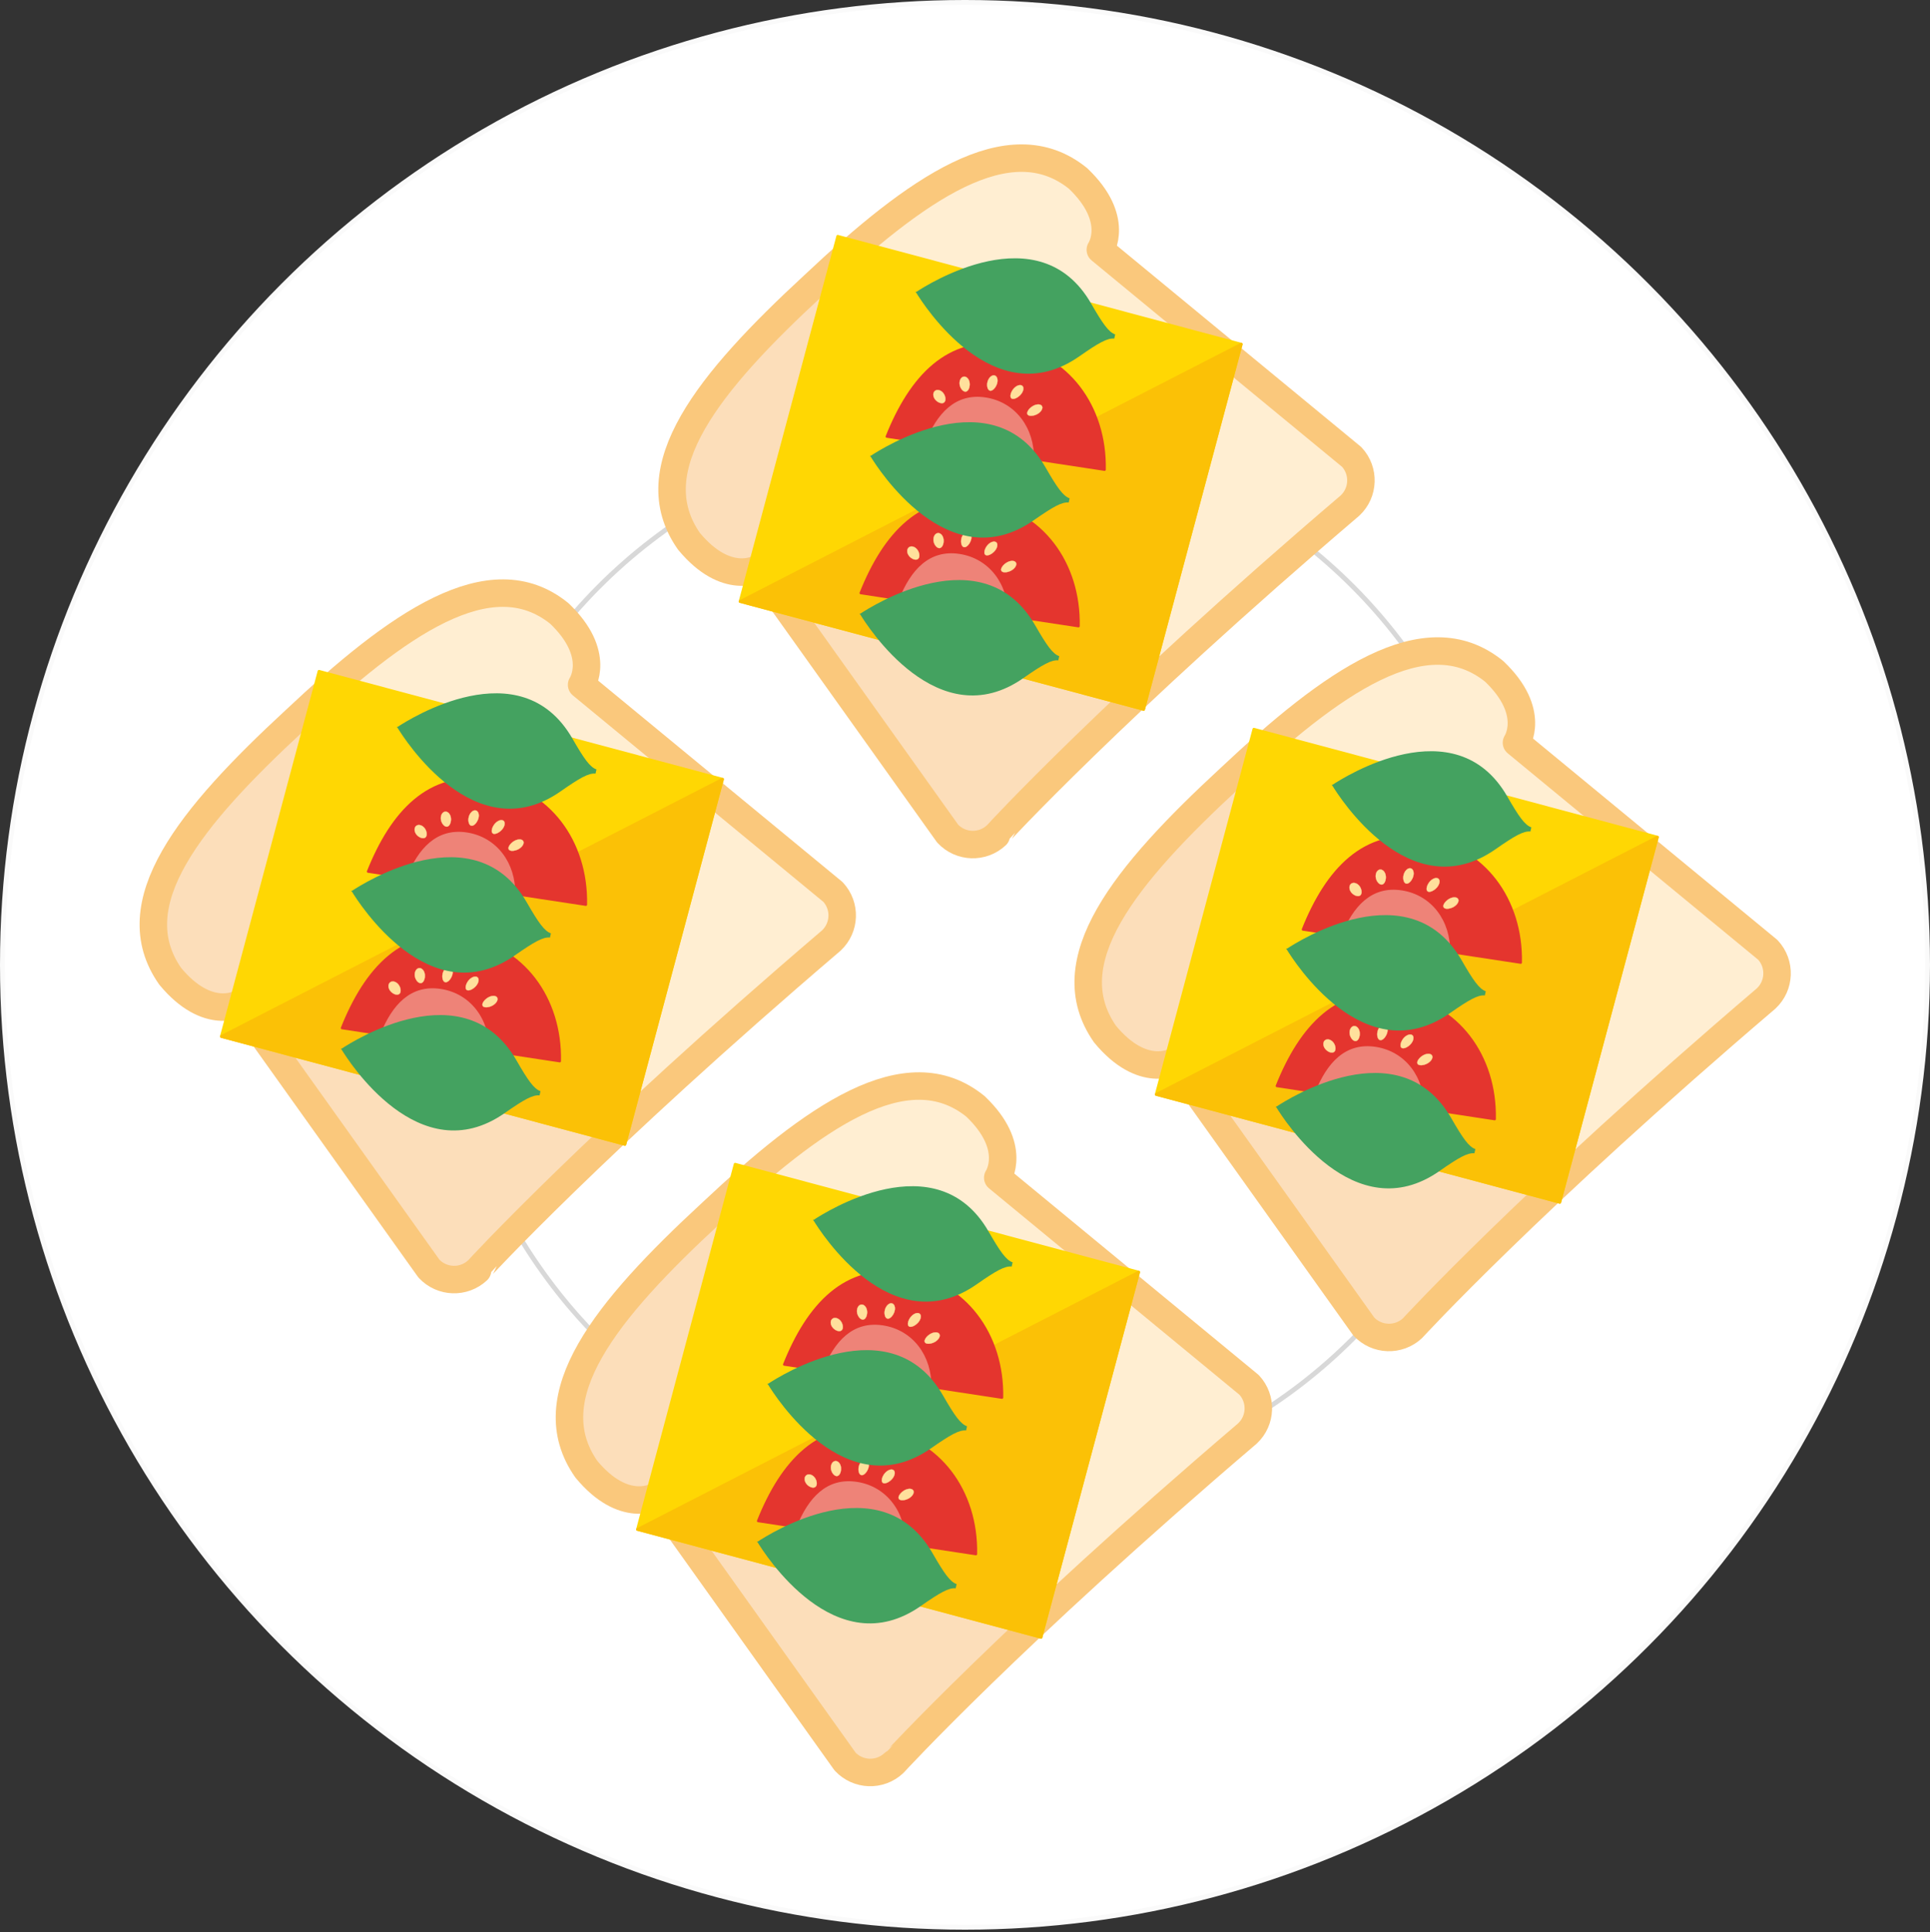 <?xml version="1.0" encoding="utf-8"?>
<!-- Generator: Adobe Illustrator 15.0.2, SVG Export Plug-In . SVG Version: 6.00 Build 0)  -->
<!DOCTYPE svg PUBLIC "-//W3C//DTD SVG 1.1//EN" "http://www.w3.org/Graphics/SVG/1.1/DTD/svg11.dtd">
<svg version="1.1" id="Lager_1" xmlns="http://www.w3.org/2000/svg" xmlns:xlink="http://www.w3.org/1999/xlink" x="0px" y="0px"
	 width="203.532px" height="203.775px" viewBox="0 0 203.532 203.775" enable-background="new 0 0 203.532 203.775"
	 xml:space="preserve">
<rect x="0" y="0" width="203.532" height="203.775" fill="#333333" stroke="none"/>
<g>
	<circle fill="#FFFFFF" stroke="#FAFAFA" stroke-width="0.506" stroke-miterlimit="10" cx="101.766" cy="101.766" r="101.513"/>
</g>
<g>
	<circle fill="#FFFFFF" stroke="#D8D8D8" stroke-width="0.506" stroke-miterlimit="10" cx="102.92" cy="101.529" r="56.153"/>
</g>
<g>
	<g>
		<g>
			
				<path fill="#FCDEBA" stroke="#FCDEBA" stroke-width="1.537" stroke-linecap="round" stroke-linejoin="round" stroke-miterlimit="10" d="
				M75.381,128.351l34.39,36.883l2.349,2.518c-5.068,3.202-18.056,17.567-18.056,17.567c-1.468,1.367-3.766,1.286-5.133-0.18
				l-19.94-27.966c0,0-3.693,1.384-7.339-2.863c-4.838-7.283,1.598-14.663,11.936-24.304
				C74.193,129.44,74.791,128.889,75.381,128.351c0.44,1.317,1.161,2.565,2.17,3.648"/>
			<path fill="#FFEED2" d="M75.381,128.351l34.39,36.883l2.349,2.518c3.547-4.832,18.784-16.782,18.784-16.782
				c1.468-1.368,1.546-3.666,0.181-5.133l-26.504-21.847c0,0,1.637-3.586-2.345-7.52c-6.928-5.335-14.739,0.566-25.077,10.205
				C76.551,127.243,75.959,127.801,75.381,128.351c1.284,0.531-3.55,1.271-2.541,2.353"/>
			
				<path fill="none" stroke="#FAC87C" stroke-width="2.899" stroke-linecap="round" stroke-linejoin="round" stroke-miterlimit="10" d="
				M131.545,151.2c1.468-1.368,1.547-3.664,0.181-5.131l-26.506-21.85c0,0,2.166-3.218-2.347-7.521
				c-7.26-5.883-17.115,1.126-27.872,11.247c-11.103,10.262-18.526,19.365-13.167,27.019c3.979,4.802,7.34,2.865,7.34,2.865
				l19.944,27.967c1.367,1.467,3.664,1.549,5.131,0.18C94.25,185.975,106.584,172.502,131.545,151.2z"/>
		</g>
		<g>
			<g>
				
					<path fill="#FFD703" stroke="#FFD703" stroke-width="0.286" stroke-linecap="round" stroke-linejoin="round" stroke-miterlimit="10" d="
					M67.226,161.315l42.56,11.384l10.297-38.524l-42.559-11.382L67.226,161.315z M108.258,158.891
					c-0.76,2.854-3.114,4.698-5.256,4.126c-2.139-0.571-3.255-3.349-2.495-6.199c0.762-2.852,3.114-4.7,5.255-4.128
					C107.906,153.262,109.022,156.039,108.258,158.891z M93.837,153.197c-0.51,1.909-2.082,3.141-3.516,2.762
					c-1.43-0.385-2.178-2.238-1.667-4.147c0.509-1.904,2.082-3.141,3.514-2.757C93.601,149.437,94.345,151.294,93.837,153.197z"/>
				<g>
					
						<path fill="#FBC106" stroke="#FBC106" stroke-width="0.286" stroke-linecap="round" stroke-linejoin="round" stroke-miterlimit="10" d="
						M90.022,149.609l1.092-0.562C90.733,149.144,90.361,149.336,90.022,149.609z"/>
					
						<path fill="#FBC106" stroke="#FBC106" stroke-width="0.286" stroke-linecap="round" stroke-linejoin="round" stroke-miterlimit="10" d="
						M102.711,143.096l-11.598,5.951l-1.092,0.562l-22.797,11.706l42.559,11.384l10.297-38.524l-13.967,7.173L102.711,143.096z"/>
				</g>
			</g>
			<g>
				<g>
					<g>
						<g>
							
								<path fill="#E4352E" stroke="#E4352E" stroke-width="0.257" stroke-linecap="round" stroke-linejoin="round" stroke-miterlimit="10" d="
								M105.668,147.412c0.131-6.646-3.893-12.134-10.222-13.097c-6.331-0.962-10.237,3.32-12.744,9.605L105.668,147.412z"/>
						</g>
						<g>
							
								<path fill="#EE8378" stroke="#EE8378" stroke-width="0.127" stroke-linecap="round" stroke-linejoin="round" stroke-miterlimit="10" d="
								M98.159,146.334c0.065-3.285-1.924-6.001-5.057-6.478c-3.131-0.476-5.062,1.645-6.301,4.753L98.159,146.334z"/>
						</g>
						<g>
							
								<path fill="#FFE09C" stroke="#FFE09C" stroke-width="0.028" stroke-linecap="round" stroke-linejoin="round" stroke-miterlimit="10" d="
								M88.658,139.336c-0.243-0.313-0.634-0.424-0.872-0.239c-0.241,0.183-0.236,0.586,0.006,0.901
								c0.243,0.315,0.702,0.512,0.943,0.33C88.973,140.146,88.903,139.651,88.658,139.336z"/>
						</g>
						<g>
							
								<path fill="#FFE09C" stroke="#FFE09C" stroke-width="0.028" stroke-linecap="round" stroke-linejoin="round" stroke-miterlimit="10" d="
								M91.423,138.186c-0.08-0.4-0.375-0.655-0.658-0.573c-0.285,0.082-0.451,0.473-0.373,0.871c0.08,0.399,0.396,0.766,0.68,0.688
								C91.356,139.086,91.501,138.585,91.423,138.186z"/>
						</g>
						<g>
							
								<path fill="#FFE09C" stroke="#FFE09C" stroke-width="0.028" stroke-linecap="round" stroke-linejoin="round" stroke-miterlimit="10" d="
								M94.34,138.282c0.108-0.413-0.034-0.779-0.315-0.816c-0.278-0.035-0.592,0.271-0.701,0.685
								c-0.107,0.413,0.004,0.895,0.283,0.932C93.89,139.119,94.232,138.697,94.34,138.282z"/>
						</g>
						<g>
							
								<path fill="#FFE09C" stroke="#FFE09C" stroke-width="0.028" stroke-linecap="round" stroke-linejoin="round" stroke-miterlimit="10" d="
								M98.136,140.685c0.394-0.219,0.81-0.204,0.934,0.034c0.12,0.236-0.102,0.605-0.494,0.825
								c-0.395,0.218-0.922,0.266-1.043,0.025C97.411,141.334,97.741,140.903,98.136,140.685z"/>
						</g>
						<g>
							
								<path fill="#FFE09C" stroke="#FFE09C" stroke-width="0.028" stroke-linecap="round" stroke-linejoin="round" stroke-miterlimit="10" d="
								M96.06,138.891c0.289-0.346,0.697-0.493,0.914-0.335c0.217,0.158,0.158,0.566-0.129,0.909
								c-0.288,0.343-0.777,0.589-0.994,0.431C95.634,139.736,95.772,139.233,96.06,138.891z"/>
						</g>
					</g>
				</g>
				<g>
					<g>
						<g>
							
								<path fill="#E4352E" stroke="#E4352E" stroke-width="0.257" stroke-linecap="round" stroke-linejoin="round" stroke-miterlimit="10" d="
								M102.918,163.917c0.131-6.645-3.893-12.134-10.223-13.096c-6.33-0.962-10.236,3.319-12.742,9.605L102.918,163.917z"/>
						</g>
						<g>
							
								<path fill="#EE8378" stroke="#EE8378" stroke-width="0.127" stroke-linecap="round" stroke-linejoin="round" stroke-miterlimit="10" d="
								M95.411,162.838c0.064-3.283-1.926-6-5.057-6.477c-3.132-0.476-5.064,1.644-6.303,4.752L95.411,162.838z"/>
						</g>
						<g>
							
								<path fill="#FFE09C" stroke="#FFE09C" stroke-width="0.028" stroke-linecap="round" stroke-linejoin="round" stroke-miterlimit="10" d="
								M85.909,155.842c-0.244-0.314-0.635-0.425-0.874-0.24c-0.241,0.183-0.237,0.586,0.007,0.9
								c0.244,0.316,0.702,0.514,0.943,0.329C86.224,156.649,86.153,156.156,85.909,155.842z"/>
						</g>
						<g>
							
								<path fill="#FFE09C" stroke="#FFE09C" stroke-width="0.028" stroke-linecap="round" stroke-linejoin="round" stroke-miterlimit="10" d="
								M88.673,154.689c-0.08-0.399-0.375-0.655-0.658-0.573c-0.285,0.083-0.451,0.474-0.373,0.871
								c0.08,0.401,0.396,0.768,0.68,0.686C88.606,155.589,88.751,155.089,88.673,154.689z"/>
						</g>
						<g>
							
								<path fill="#FFE09C" stroke="#FFE09C" stroke-width="0.028" stroke-linecap="round" stroke-linejoin="round" stroke-miterlimit="10" d="
								M91.59,154.785c0.107-0.412-0.032-0.777-0.314-0.813c-0.279-0.037-0.593,0.269-0.702,0.684
								c-0.106,0.414,0.003,0.895,0.283,0.932C91.138,155.623,91.481,155.201,91.59,154.785z"/>
						</g>
						<g>
							
								<path fill="#FFE09C" stroke="#FFE09C" stroke-width="0.028" stroke-linecap="round" stroke-linejoin="round" stroke-miterlimit="10" d="
								M95.385,157.19c0.395-0.22,0.81-0.206,0.935,0.032c0.12,0.237-0.102,0.607-0.496,0.825c-0.393,0.22-0.92,0.265-1.041,0.027
								C94.661,157.839,94.991,157.408,95.385,157.19z"/>
						</g>
						<g>
							
								<path fill="#FFE09C" stroke="#FFE09C" stroke-width="0.028" stroke-linecap="round" stroke-linejoin="round" stroke-miterlimit="10" d="
								M93.31,155.395c0.289-0.344,0.697-0.492,0.915-0.334c0.216,0.157,0.157,0.565-0.13,0.908
								c-0.288,0.345-0.777,0.59-0.994,0.431C92.883,156.24,93.021,155.737,93.31,155.395z"/>
						</g>
					</g>
				</g>
				<g>
					<path fill="#44A260" d="M101.981,150.434c-0.689-0.242-1.303-1.109-2.539-3.256c-5.479-9.527-17.307-1.978-18.434-1.229
						l-0.07-0.015c0,0,0.01,0.017,0.027,0.045c-0.029,0.018-0.045,0.028-0.045,0.028l0.072,0.018
						c0.701,1.157,8.199,13.019,17.207,6.722c2.031-1.418,2.955-1.942,3.683-1.87L101.981,150.434z"/>
				</g>
				<g>
					<path fill="#44A260" d="M106.788,133.146c-0.69-0.243-1.305-1.111-2.539-3.257c-5.479-9.527-17.307-1.978-18.434-1.228
						l-0.07-0.016c0,0,0.01,0.017,0.026,0.044c-0.028,0.02-0.044,0.029-0.044,0.029l0.07,0.016c0.703,1.158,8.2,13.02,17.209,6.724
						c2.029-1.42,2.953-1.944,3.682-1.871L106.788,133.146z"/>
				</g>
				<g>
					<path fill="#44A260" d="M100.884,167.083c-0.689-0.243-1.304-1.11-2.539-3.257c-5.479-9.527-17.306-1.976-18.432-1.228
						l-0.072-0.017c0,0,0.01,0.018,0.027,0.046c-0.028,0.02-0.045,0.029-0.045,0.029l0.072,0.015
						c0.701,1.158,8.199,13.021,17.207,6.724c2.031-1.418,2.955-1.944,3.684-1.869L100.884,167.083z"/>
				</g>
			</g>
		</g>
	</g>
	<g>
		<g>
			
				<path fill="#FCDEBA" stroke="#FCDEBA" stroke-width="1.537" stroke-linecap="round" stroke-linejoin="round" stroke-miterlimit="10" d="
				M130.084,82.469l34.39,36.882l2.348,2.518c-5.067,3.202-18.055,17.567-18.055,17.567c-1.468,1.368-3.767,1.286-5.134-0.18
				l-19.938-27.965c0,0-3.692,1.383-7.339-2.864c-4.839-7.283,1.598-14.663,11.936-24.303
				C128.897,83.559,129.495,83.006,130.084,82.469c0.439,1.317,1.16,2.565,2.17,3.647"/>
			<path fill="#FFEED2" d="M130.084,82.469l34.39,36.882l2.348,2.518c3.548-4.832,18.785-16.783,18.785-16.783
				c1.468-1.367,1.547-3.665,0.181-5.131l-26.504-21.847c0,0,1.639-3.587-2.345-7.521c-6.928-5.335-14.737,0.567-25.077,10.207
				C131.254,81.361,130.663,81.918,130.084,82.469c1.283,0.53-3.551,1.271-2.541,2.353"/>
			
				<path fill="none" stroke="#FAC87C" stroke-width="2.899" stroke-linecap="round" stroke-linejoin="round" stroke-miterlimit="10" d="
				M186.249,105.318c1.467-1.368,1.547-3.665,0.181-5.131l-26.507-21.851c0,0,2.166-3.217-2.346-7.521
				c-7.26-5.882-17.115,1.126-27.871,11.247c-11.104,10.263-18.526,19.366-13.166,27.019c3.979,4.802,7.338,2.865,7.338,2.865
				l19.944,27.968c1.367,1.466,3.665,1.547,5.132,0.18C148.954,140.094,161.288,126.619,186.249,105.318z"/>
		</g>
		<g>
			<g>
				
					<path fill="#FFD703" stroke="#FFD703" stroke-width="0.286" stroke-linecap="round" stroke-linejoin="round" stroke-miterlimit="10" d="
					M121.929,115.434l42.56,11.383l10.297-38.524L132.228,76.91L121.929,115.434z M162.961,113.008
					c-0.76,2.854-3.114,4.699-5.256,4.128c-2.139-0.572-3.256-3.35-2.494-6.2s3.113-4.699,5.254-4.128
					C162.609,107.379,163.726,110.156,162.961,113.008z M148.54,107.315c-0.51,1.909-2.082,3.141-3.515,2.762
					c-1.431-0.385-2.179-2.24-1.668-4.147c0.509-1.905,2.083-3.142,3.515-2.759C148.305,103.554,149.049,105.411,148.54,107.315z"/>
				<g>
					
						<path fill="#FBC106" stroke="#FBC106" stroke-width="0.286" stroke-linecap="round" stroke-linejoin="round" stroke-miterlimit="10" d="
						M144.726,103.727l1.093-0.562C145.437,103.262,145.064,103.454,144.726,103.727z"/>
					
						<path fill="#FBC106" stroke="#FBC106" stroke-width="0.286" stroke-linecap="round" stroke-linejoin="round" stroke-miterlimit="10" d="
						M157.415,97.213l-11.597,5.953l-1.093,0.562l-22.797,11.707l42.56,11.383l10.296-38.524l-13.967,7.172L157.415,97.213z"/>
				</g>
			</g>
			<g>
				<g>
					<g>
						<g>
							
								<path fill="#E4352E" stroke="#E4352E" stroke-width="0.257" stroke-linecap="round" stroke-linejoin="round" stroke-miterlimit="10" d="
								M160.372,101.529c0.131-6.646-3.893-12.134-10.222-13.096c-6.331-0.962-10.237,3.319-12.744,9.604L160.372,101.529z"/>
						</g>
						<g>
							
								<path fill="#EE8378" stroke="#EE8378" stroke-width="0.127" stroke-linecap="round" stroke-linejoin="round" stroke-miterlimit="10" d="
								M152.863,100.452c0.064-3.286-1.925-6.001-5.057-6.478c-3.132-0.475-5.063,1.645-6.302,4.753L152.863,100.452z"/>
						</g>
						<g>
							
								<path fill="#FFE09C" stroke="#FFE09C" stroke-width="0.028" stroke-linecap="round" stroke-linejoin="round" stroke-miterlimit="10" d="
								M143.362,93.454c-0.244-0.314-0.635-0.425-0.873-0.24c-0.24,0.184-0.236,0.585,0.006,0.902
								c0.244,0.315,0.703,0.511,0.943,0.33C143.677,94.263,143.606,93.77,143.362,93.454z"/>
						</g>
						<g>
							
								<path fill="#FFE09C" stroke="#FFE09C" stroke-width="0.028" stroke-linecap="round" stroke-linejoin="round" stroke-miterlimit="10" d="
								M146.125,92.303c-0.08-0.399-0.373-0.655-0.658-0.573c-0.284,0.083-0.45,0.473-0.372,0.872
								c0.079,0.398,0.396,0.766,0.681,0.687C146.061,93.204,146.204,92.703,146.125,92.303z"/>
						</g>
						<g>
							
								<path fill="#FFE09C" stroke="#FFE09C" stroke-width="0.028" stroke-linecap="round" stroke-linejoin="round" stroke-miterlimit="10" d="
								M149.043,92.399c0.107-0.413-0.033-0.779-0.315-0.816c-0.278-0.037-0.592,0.271-0.701,0.685
								c-0.106,0.413,0.004,0.894,0.283,0.931C148.592,93.237,148.937,92.815,149.043,92.399z"/>
						</g>
						<g>
							
								<path fill="#FFE09C" stroke="#FFE09C" stroke-width="0.028" stroke-linecap="round" stroke-linejoin="round" stroke-miterlimit="10" d="
								M152.838,94.803c0.396-0.219,0.812-0.205,0.935,0.032c0.121,0.238-0.101,0.607-0.494,0.827
								c-0.396,0.217-0.922,0.265-1.042,0.025C152.114,95.452,152.444,95.021,152.838,94.803z"/>
						</g>
						<g>
							
								<path fill="#FFE09C" stroke="#FFE09C" stroke-width="0.028" stroke-linecap="round" stroke-linejoin="round" stroke-miterlimit="10" d="
								M150.763,93.008c0.289-0.345,0.696-0.492,0.915-0.335c0.216,0.16,0.156,0.567-0.131,0.91
								c-0.287,0.342-0.776,0.588-0.992,0.431C150.336,93.854,150.476,93.351,150.763,93.008z"/>
						</g>
					</g>
				</g>
				<g>
					<g>
						<g>
							
								<path fill="#E4352E" stroke="#E4352E" stroke-width="0.257" stroke-linecap="round" stroke-linejoin="round" stroke-miterlimit="10" d="
								M157.622,118.035c0.133-6.646-3.893-12.134-10.223-13.096c-6.33-0.963-10.236,3.318-12.742,9.604L157.622,118.035z"/>
						</g>
						<g>
							
								<path fill="#EE8378" stroke="#EE8378" stroke-width="0.127" stroke-linecap="round" stroke-linejoin="round" stroke-miterlimit="10" d="
								M150.114,116.956c0.064-3.285-1.925-6-5.057-6.477c-3.131-0.477-5.064,1.643-6.303,4.751L150.114,116.956z"/>
						</g>
						<g>
							
								<path fill="#FFE09C" stroke="#FFE09C" stroke-width="0.028" stroke-linecap="round" stroke-linejoin="round" stroke-miterlimit="10" d="
								M140.612,109.96c-0.244-0.314-0.635-0.426-0.873-0.24c-0.24,0.183-0.236,0.585,0.006,0.899
								c0.244,0.317,0.702,0.514,0.943,0.329C140.927,110.768,140.856,110.273,140.612,109.96z"/>
						</g>
						<g>
							
								<path fill="#FFE09C" stroke="#FFE09C" stroke-width="0.028" stroke-linecap="round" stroke-linejoin="round" stroke-miterlimit="10" d="
								M143.375,108.808c-0.08-0.4-0.375-0.655-0.658-0.574c-0.283,0.084-0.45,0.474-0.372,0.872
								c0.079,0.399,0.396,0.768,0.681,0.686C143.31,109.706,143.456,109.207,143.375,108.808z"/>
						</g>
						<g>
							
								<path fill="#FFE09C" stroke="#FFE09C" stroke-width="0.028" stroke-linecap="round" stroke-linejoin="round" stroke-miterlimit="10" d="
								M146.293,108.903c0.107-0.412-0.032-0.777-0.314-0.814c-0.277-0.038-0.593,0.27-0.701,0.685
								c-0.107,0.413,0.002,0.895,0.283,0.931S146.186,109.318,146.293,108.903z"/>
						</g>
						<g>
							
								<path fill="#FFE09C" stroke="#FFE09C" stroke-width="0.028" stroke-linecap="round" stroke-linejoin="round" stroke-miterlimit="10" d="
								M150.088,111.309c0.396-0.221,0.811-0.206,0.935,0.03c0.121,0.238-0.101,0.608-0.495,0.826
								c-0.395,0.221-0.921,0.265-1.042,0.028C149.364,111.957,149.694,111.526,150.088,111.309z"/>
						</g>
						<g>
							
								<path fill="#FFE09C" stroke="#FFE09C" stroke-width="0.028" stroke-linecap="round" stroke-linejoin="round" stroke-miterlimit="10" d="
								M148.013,109.512c0.289-0.343,0.698-0.491,0.915-0.333c0.216,0.156,0.156,0.565-0.131,0.906
								c-0.286,0.347-0.776,0.59-0.993,0.432C147.586,110.358,147.726,109.855,148.013,109.512z"/>
						</g>
					</g>
				</g>
				<g>
					<path fill="#44A260" d="M156.685,104.552c-0.688-0.243-1.304-1.11-2.539-3.257c-5.479-9.527-17.308-1.978-18.433-1.229
						l-0.071-0.015c0,0,0.01,0.017,0.026,0.045c-0.028,0.018-0.043,0.028-0.043,0.028l0.07,0.017
						c0.701,1.156,8.199,13.02,17.207,6.722c2.031-1.418,2.955-1.943,3.684-1.869L156.685,104.552z"/>
				</g>
				<g>
					<path fill="#44A260" d="M161.491,87.264c-0.691-0.243-1.304-1.111-2.539-3.257c-5.479-9.527-17.307-1.977-18.434-1.228
						l-0.07-0.015c0,0,0.01,0.016,0.026,0.043c-0.028,0.02-0.044,0.029-0.044,0.029l0.07,0.016
						c0.703,1.158,8.201,13.02,17.209,6.723c2.029-1.419,2.955-1.945,3.683-1.87L161.491,87.264z"/>
				</g>
				<g>
					<path fill="#44A260" d="M155.588,121.2c-0.69-0.242-1.305-1.111-2.541-3.257c-5.479-9.527-17.305-1.976-18.432-1.228
						l-0.072-0.016c0,0,0.011,0.016,0.027,0.046c-0.027,0.019-0.044,0.028-0.044,0.028l0.071,0.016
						c0.701,1.157,8.199,13.021,17.208,6.723c2.03-1.417,2.954-1.943,3.683-1.869L155.588,121.2z"/>
				</g>
			</g>
		</g>
	</g>
	<g>
		<g>
			
				<path fill="#FCDEBA" stroke="#FCDEBA" stroke-width="1.537" stroke-linecap="round" stroke-linejoin="round" stroke-miterlimit="10" d="
				M31.496,76.36l34.39,36.882l2.348,2.519c-5.068,3.201-18.055,17.566-18.055,17.566c-1.467,1.367-3.766,1.286-5.133-0.179
				l-19.939-27.966c0,0-3.694,1.383-7.339-2.864c-4.839-7.283,1.597-14.663,11.935-24.303C30.309,77.45,30.906,76.897,31.496,76.36
				c0.44,1.318,1.161,2.566,2.17,3.647"/>
			<path fill="#FFEED2" d="M31.496,76.36l34.39,36.882l2.348,2.519c3.548-4.832,18.785-16.784,18.785-16.784
				c1.467-1.368,1.547-3.666,0.18-5.131L60.695,71.999c0,0,1.637-3.587-2.345-7.52c-6.928-5.335-14.739,0.566-25.077,10.207
				C32.666,75.252,32.074,75.81,31.496,76.36c1.284,0.531-3.55,1.271-2.541,2.352"/>
			
				<path fill="none" stroke="#FAC87C" stroke-width="2.899" stroke-linecap="round" stroke-linejoin="round" stroke-miterlimit="10" d="
				M87.661,99.209c1.467-1.368,1.547-3.665,0.18-5.131L61.335,72.229c0,0,2.166-3.217-2.346-7.522
				c-7.26-5.882-17.115,1.126-27.872,11.247c-11.102,10.262-18.526,19.365-13.167,27.02c3.979,4.801,7.34,2.864,7.34,2.864
				l19.944,27.968c1.367,1.466,3.664,1.548,5.132,0.179C50.366,133.983,62.7,120.511,87.661,99.209z"/>
		</g>
		<g>
			<g>
				
					<path fill="#FFD703" stroke="#FFD703" stroke-width="0.286" stroke-linecap="round" stroke-linejoin="round" stroke-miterlimit="10" d="
					M23.341,109.324l42.56,11.384l10.296-38.523L33.64,70.802L23.341,109.324z M64.373,106.899
					c-0.759,2.854-3.114,4.699-5.255,4.126c-2.139-0.571-3.256-3.348-2.495-6.199c0.762-2.851,3.114-4.7,5.255-4.128
					C64.021,101.271,65.138,104.048,64.373,106.899z M49.952,101.206c-0.51,1.909-2.082,3.142-3.516,2.763
					c-1.43-0.386-2.178-2.239-1.667-4.148c0.509-1.905,2.083-3.14,3.514-2.757C49.716,97.445,50.461,99.303,49.952,101.206z"/>
				<g>
					
						<path fill="#FBC106" stroke="#FBC106" stroke-width="0.286" stroke-linecap="round" stroke-linejoin="round" stroke-miterlimit="10" d="
						M46.138,97.618l1.092-0.561C46.849,97.153,46.477,97.345,46.138,97.618z"/>
					
						<path fill="#FBC106" stroke="#FBC106" stroke-width="0.286" stroke-linecap="round" stroke-linejoin="round" stroke-miterlimit="10" d="
						M58.827,91.104l-11.598,5.953l-1.092,0.561L23.34,109.324l42.56,11.384l10.296-38.523l-13.967,7.172L58.827,91.104z"/>
				</g>
			</g>
			<g>
				<g>
					<g>
						<g>
							
								<path fill="#E4352E" stroke="#E4352E" stroke-width="0.257" stroke-linecap="round" stroke-linejoin="round" stroke-miterlimit="10" d="
								M61.784,95.42c0.131-6.646-3.893-12.133-10.222-13.096c-6.331-0.962-10.237,3.32-12.744,9.605L61.784,95.42z"/>
						</g>
						<g>
							
								<path fill="#EE8378" stroke="#EE8378" stroke-width="0.127" stroke-linecap="round" stroke-linejoin="round" stroke-miterlimit="10" d="
								M54.275,94.344c0.064-3.286-1.925-6.002-5.058-6.479c-3.131-0.474-5.062,1.646-6.301,4.753L54.275,94.344z"/>
						</g>
						<g>
							
								<path fill="#FFE09C" stroke="#FFE09C" stroke-width="0.028" stroke-linecap="round" stroke-linejoin="round" stroke-miterlimit="10" d="
								M44.773,87.345c-0.243-0.314-0.634-0.425-0.872-0.24c-0.241,0.183-0.236,0.585,0.006,0.901
								c0.244,0.315,0.703,0.512,0.943,0.33C45.089,88.154,45.019,87.66,44.773,87.345z"/>
						</g>
						<g>
							
								<path fill="#FFE09C" stroke="#FFE09C" stroke-width="0.028" stroke-linecap="round" stroke-linejoin="round" stroke-miterlimit="10" d="
								M47.538,86.194c-0.08-0.399-0.375-0.655-0.658-0.573c-0.285,0.083-0.451,0.474-0.373,0.872
								c0.08,0.399,0.396,0.766,0.68,0.688C47.473,87.095,47.616,86.594,47.538,86.194z"/>
						</g>
						<g>
							
								<path fill="#FFE09C" stroke="#FFE09C" stroke-width="0.028" stroke-linecap="round" stroke-linejoin="round" stroke-miterlimit="10" d="
								M50.456,86.291c0.107-0.413-0.034-0.778-0.316-0.815c-0.278-0.037-0.592,0.27-0.701,0.684
								c-0.106,0.413,0.004,0.895,0.283,0.931C50.005,87.128,50.348,86.706,50.456,86.291z"/>
						</g>
						<g>
							
								<path fill="#FFE09C" stroke="#FFE09C" stroke-width="0.028" stroke-linecap="round" stroke-linejoin="round" stroke-miterlimit="10" d="
								M54.251,88.693c0.394-0.218,0.81-0.205,0.934,0.034c0.12,0.237-0.102,0.606-0.494,0.827
								c-0.395,0.217-0.922,0.264-1.042,0.025C53.526,89.344,53.856,88.913,54.251,88.693z"/>
						</g>
						<g>
							
								<path fill="#FFE09C" stroke="#FFE09C" stroke-width="0.028" stroke-linecap="round" stroke-linejoin="round" stroke-miterlimit="10" d="
								M52.175,86.899c0.289-0.345,0.697-0.493,0.915-0.335c0.216,0.159,0.157,0.566-0.13,0.91c-0.288,0.342-0.777,0.588-0.993,0.43
								C51.749,87.746,51.888,87.242,52.175,86.899z"/>
						</g>
					</g>
				</g>
				<g>
					<g>
						<g>
							
								<path fill="#E4352E" stroke="#E4352E" stroke-width="0.257" stroke-linecap="round" stroke-linejoin="round" stroke-miterlimit="10" d="
								M59.033,111.926c0.133-6.645-3.892-12.134-10.222-13.096s-10.236,3.319-12.742,9.605L59.033,111.926z"/>
						</g>
						<g>
							
								<path fill="#EE8378" stroke="#EE8378" stroke-width="0.127" stroke-linecap="round" stroke-linejoin="round" stroke-miterlimit="10" d="
								M51.526,110.847c0.064-3.284-1.926-6-5.057-6.478c-3.131-0.476-5.064,1.645-6.303,4.752L51.526,110.847z"/>
						</g>
						<g>
							
								<path fill="#FFE09C" stroke="#FFE09C" stroke-width="0.028" stroke-linecap="round" stroke-linejoin="round" stroke-miterlimit="10" d="
								M42.024,103.851c-0.244-0.315-0.635-0.426-0.874-0.241c-0.241,0.183-0.236,0.586,0.007,0.901
								c0.244,0.315,0.702,0.513,0.943,0.328C42.339,104.658,42.269,104.165,42.024,103.851z"/>
						</g>
						<g>
							
								<path fill="#FFE09C" stroke="#FFE09C" stroke-width="0.028" stroke-linecap="round" stroke-linejoin="round" stroke-miterlimit="10" d="
								M44.788,102.698c-0.08-0.399-0.375-0.655-0.658-0.573c-0.285,0.083-0.451,0.475-0.373,0.871
								c0.08,0.401,0.396,0.769,0.681,0.687C44.722,103.598,44.867,103.098,44.788,102.698z"/>
						</g>
						<g>
							
								<path fill="#FFE09C" stroke="#FFE09C" stroke-width="0.028" stroke-linecap="round" stroke-linejoin="round" stroke-miterlimit="10" d="
								M47.705,102.794c0.108-0.412-0.032-0.776-0.314-0.812c-0.279-0.038-0.593,0.268-0.701,0.683
								c-0.107,0.414,0.002,0.896,0.282,0.933C47.253,103.632,47.598,103.21,47.705,102.794z"/>
						</g>
						<g>
							
								<path fill="#FFE09C" stroke="#FFE09C" stroke-width="0.028" stroke-linecap="round" stroke-linejoin="round" stroke-miterlimit="10" d="
								M51.5,105.199c0.396-0.22,0.811-0.206,0.935,0.032c0.121,0.238-0.101,0.607-0.496,0.826c-0.393,0.219-0.92,0.264-1.041,0.026
								C50.776,105.848,51.106,105.417,51.5,105.199z"/>
						</g>
						<g>
							
								<path fill="#FFE09C" stroke="#FFE09C" stroke-width="0.028" stroke-linecap="round" stroke-linejoin="round" stroke-miterlimit="10" d="
								M49.425,103.403c0.289-0.343,0.697-0.492,0.915-0.333c0.216,0.156,0.157,0.565-0.13,0.907
								c-0.288,0.345-0.777,0.59-0.994,0.431C48.999,104.249,49.138,103.746,49.425,103.403z"/>
						</g>
					</g>
				</g>
				<g>
					<path fill="#44A260" d="M58.097,98.443c-0.689-0.243-1.303-1.11-2.539-3.256c-5.479-9.528-17.307-1.978-18.434-1.229
						l-0.07-0.015c0,0,0.01,0.017,0.027,0.045c-0.029,0.018-0.044,0.029-0.044,0.029l0.071,0.016
						c0.701,1.157,8.199,13.02,17.207,6.722c2.031-1.418,2.955-1.942,3.683-1.869L58.097,98.443z"/>
				</g>
				<g>
					<path fill="#44A260" d="M62.903,81.155c-0.691-0.243-1.305-1.111-2.539-3.256c-5.479-9.528-17.307-1.978-18.434-1.229
						l-0.07-0.015c0,0,0.01,0.016,0.026,0.043c-0.028,0.021-0.044,0.03-0.044,0.03l0.07,0.015c0.703,1.158,8.2,13.021,17.209,6.725
						c2.03-1.421,2.955-1.945,3.682-1.871L62.903,81.155z"/>
				</g>
				<g>
					<path fill="#44A260" d="M57,115.092c-0.69-0.242-1.304-1.11-2.54-3.257c-5.479-9.526-17.306-1.976-18.432-1.228l-0.072-0.017
						c0,0,0.01,0.018,0.027,0.047c-0.028,0.019-0.045,0.028-0.045,0.028l0.072,0.016c0.701,1.157,8.199,13.021,17.208,6.723
						c2.03-1.418,2.954-1.943,3.683-1.869L57,115.092z"/>
				</g>
			</g>
		</g>
	</g>
	<g>
		<g>
			
				<path fill="#FCDEBA" stroke="#FCDEBA" stroke-width="1.537" stroke-linecap="round" stroke-linejoin="round" stroke-miterlimit="10" d="
				M86.199,30.478l34.389,36.881l2.349,2.519c-5.067,3.202-18.056,17.567-18.056,17.567c-1.467,1.368-3.765,1.287-5.131-0.179
				L79.81,59.302c0,0-3.693,1.382-7.339-2.866c-4.839-7.283,1.597-14.663,11.935-24.303C85.013,31.567,85.61,31.015,86.199,30.478
				c0.44,1.317,1.161,2.565,2.17,3.647"/>
			<path fill="#FFEED2" d="M86.199,30.478l34.389,36.881l2.349,2.519c3.548-4.833,18.785-16.782,18.785-16.782
				c1.468-1.368,1.547-3.666,0.18-5.132l-26.503-21.847c0,0,1.639-3.587-2.344-7.52c-6.93-5.335-14.739,0.566-25.077,10.207
				C87.37,29.37,86.777,29.927,86.199,30.478c1.284,0.53-3.55,1.271-2.54,2.353"/>
			
				<path fill="none" stroke="#FAC87C" stroke-width="2.899" stroke-linecap="round" stroke-linejoin="round" stroke-miterlimit="10" d="
				M142.364,53.327c1.467-1.368,1.547-3.665,0.18-5.131l-26.506-21.849c0,0,2.166-3.218-2.346-7.522
				c-7.259-5.882-17.115,1.126-27.871,11.247C74.718,40.334,67.294,49.437,72.654,57.09c3.979,4.803,7.339,2.865,7.339,2.865
				l19.944,27.968c1.367,1.466,3.665,1.548,5.132,0.18C105.069,88.102,117.404,74.628,142.364,53.327z"/>
		</g>
		<g>
			<g>
				
					<path fill="#FFD703" stroke="#FFD703" stroke-width="0.286" stroke-linecap="round" stroke-linejoin="round" stroke-miterlimit="10" d="
					M78.044,63.443l42.56,11.382L130.9,36.302L88.343,24.919L78.044,63.443z M119.077,61.017c-0.76,2.853-3.115,4.699-5.256,4.127
					c-2.139-0.573-3.256-3.351-2.494-6.201c0.762-2.85,3.113-4.699,5.256-4.128C118.725,55.388,119.84,58.166,119.077,61.017z
					 M104.655,55.324c-0.51,1.909-2.082,3.141-3.515,2.761c-1.431-0.384-2.179-2.238-1.667-4.147
					c0.508-1.905,2.082-3.141,3.514-2.757C104.42,51.563,105.165,53.42,104.655,55.324z"/>
				<g>
					
						<path fill="#FBC106" stroke="#FBC106" stroke-width="0.286" stroke-linecap="round" stroke-linejoin="round" stroke-miterlimit="10" d="
						M100.841,51.736l1.093-0.562C101.552,51.271,101.181,51.463,100.841,51.736z"/>
					
						<path fill="#FBC106" stroke="#FBC106" stroke-width="0.286" stroke-linecap="round" stroke-linejoin="round" stroke-miterlimit="10" d="
						M113.53,45.222l-11.597,5.952l-1.093,0.562L78.044,63.443l42.56,11.382L130.9,36.302l-13.967,7.172L113.53,45.222z"/>
				</g>
			</g>
			<g>
				<g>
					<g>
						<g>
							
								<path fill="#E4352E" stroke="#E4352E" stroke-width="0.257" stroke-linecap="round" stroke-linejoin="round" stroke-miterlimit="10" d="
								M116.487,49.538c0.131-6.646-3.892-12.133-10.221-13.096c-6.332-0.962-10.238,3.32-12.744,9.604L116.487,49.538z"/>
						</g>
						<g>
							
								<path fill="#EE8378" stroke="#EE8378" stroke-width="0.127" stroke-linecap="round" stroke-linejoin="round" stroke-miterlimit="10" d="
								M108.979,48.461c0.064-3.286-1.925-6.001-5.057-6.478c-3.131-0.475-5.063,1.645-6.302,4.753L108.979,48.461z"/>
						</g>
						<g>
							
								<path fill="#FFE09C" stroke="#FFE09C" stroke-width="0.028" stroke-linecap="round" stroke-linejoin="round" stroke-miterlimit="10" d="
								M99.478,41.463c-0.244-0.314-0.635-0.425-0.873-0.239c-0.24,0.183-0.236,0.585,0.006,0.901
								c0.244,0.315,0.703,0.512,0.943,0.33C99.792,42.271,99.722,41.778,99.478,41.463z"/>
						</g>
						<g>
							
								<path fill="#FFE09C" stroke="#FFE09C" stroke-width="0.028" stroke-linecap="round" stroke-linejoin="round" stroke-miterlimit="10" d="
								M102.241,40.312c-0.08-0.399-0.374-0.655-0.658-0.573c-0.285,0.083-0.451,0.473-0.373,0.872
								c0.08,0.399,0.396,0.766,0.681,0.687C102.176,41.213,102.319,40.711,102.241,40.312z"/>
						</g>
						<g>
							
								<path fill="#FFE09C" stroke="#FFE09C" stroke-width="0.028" stroke-linecap="round" stroke-linejoin="round" stroke-miterlimit="10" d="
								M105.159,40.408c0.107-0.413-0.033-0.779-0.316-0.816c-0.276-0.035-0.592,0.271-0.7,0.685
								c-0.106,0.413,0.004,0.894,0.284,0.931C104.708,41.246,105.052,40.824,105.159,40.408z"/>
						</g>
						<g>
							
								<path fill="#FFE09C" stroke="#FFE09C" stroke-width="0.028" stroke-linecap="round" stroke-linejoin="round" stroke-miterlimit="10" d="
								M108.954,42.812c0.396-0.218,0.812-0.205,0.935,0.034c0.12,0.236-0.101,0.606-0.494,0.826
								c-0.396,0.218-0.922,0.265-1.042,0.025C108.229,43.461,108.56,43.03,108.954,42.812z"/>
						</g>
						<g>
							
								<path fill="#FFE09C" stroke="#FFE09C" stroke-width="0.028" stroke-linecap="round" stroke-linejoin="round" stroke-miterlimit="10" d="
								M106.877,41.017c0.289-0.346,0.699-0.493,0.916-0.335c0.215,0.159,0.156,0.566-0.131,0.909s-0.776,0.589-0.992,0.431
								C106.452,41.863,106.59,41.36,106.877,41.017z"/>
						</g>
					</g>
				</g>
				<g>
					<g>
						<g>
							
								<path fill="#E4352E" stroke="#E4352E" stroke-width="0.257" stroke-linecap="round" stroke-linejoin="round" stroke-miterlimit="10" d="
								M113.737,66.044c0.133-6.645-3.893-12.134-10.223-13.096s-10.236,3.32-12.742,9.605L113.737,66.044z"/>
						</g>
						<g>
							
								<path fill="#EE8378" stroke="#EE8378" stroke-width="0.127" stroke-linecap="round" stroke-linejoin="round" stroke-miterlimit="10" d="
								M106.229,64.965c0.064-3.284-1.925-6-5.057-6.477c-3.131-0.475-5.064,1.643-6.303,4.751L106.229,64.965z"/>
						</g>
						<g>
							
								<path fill="#FFE09C" stroke="#FFE09C" stroke-width="0.028" stroke-linecap="round" stroke-linejoin="round" stroke-miterlimit="10" d="
								M96.728,57.969c-0.244-0.315-0.635-0.426-0.873-0.241c-0.241,0.183-0.237,0.585,0.006,0.899
								c0.244,0.317,0.703,0.515,0.943,0.33C97.042,58.777,96.973,58.282,96.728,57.969z"/>
						</g>
						<g>
							
								<path fill="#FFE09C" stroke="#FFE09C" stroke-width="0.028" stroke-linecap="round" stroke-linejoin="round" stroke-miterlimit="10" d="
								M99.491,56.817c-0.08-0.401-0.375-0.656-0.658-0.574c-0.284,0.083-0.451,0.473-0.373,0.871
								c0.081,0.401,0.396,0.768,0.681,0.686C99.426,57.715,99.57,57.215,99.491,56.817z"/>
						</g>
						<g>
							
								<path fill="#FFE09C" stroke="#FFE09C" stroke-width="0.028" stroke-linecap="round" stroke-linejoin="round" stroke-miterlimit="10" d="
								M102.409,56.913c0.107-0.413-0.033-0.777-0.314-0.814c-0.278-0.037-0.593,0.269-0.701,0.684
								c-0.106,0.413,0.003,0.896,0.283,0.931C101.957,57.749,102.301,57.327,102.409,56.913z"/>
						</g>
						<g>
							
								<path fill="#FFE09C" stroke="#FFE09C" stroke-width="0.028" stroke-linecap="round" stroke-linejoin="round" stroke-miterlimit="10" d="
								M106.204,59.317c0.396-0.22,0.811-0.206,0.935,0.032c0.12,0.236-0.101,0.607-0.495,0.825
								c-0.395,0.221-0.921,0.265-1.042,0.028C105.479,59.966,105.81,59.535,106.204,59.317z"/>
						</g>
						<g>
							
								<path fill="#FFE09C" stroke="#FFE09C" stroke-width="0.028" stroke-linecap="round" stroke-linejoin="round" stroke-miterlimit="10" d="
								M104.127,57.521c0.289-0.342,0.699-0.491,0.916-0.333c0.215,0.158,0.156,0.566-0.131,0.908
								c-0.287,0.345-0.776,0.59-0.994,0.43C103.702,58.367,103.84,57.864,104.127,57.521z"/>
						</g>
					</g>
				</g>
				<g>
					<path fill="#44A260" d="M112.799,52.561c-0.688-0.243-1.303-1.11-2.538-3.256c-5.479-9.528-17.307-1.978-18.433-1.229
						l-0.071-0.015c0,0,0.01,0.017,0.027,0.045c-0.029,0.018-0.044,0.029-0.044,0.029l0.071,0.016
						c0.702,1.157,8.199,13.02,17.208,6.722c2.03-1.417,2.954-1.942,3.683-1.87L112.799,52.561z"/>
				</g>
				<g>
					<path fill="#44A260" d="M117.606,35.273c-0.691-0.243-1.304-1.111-2.539-3.256c-5.479-9.528-17.307-1.978-18.434-1.229
						l-0.07-0.015c0,0,0.01,0.016,0.027,0.043c-0.028,0.019-0.045,0.03-0.045,0.03l0.071,0.015c0.702,1.158,8.2,13.02,17.208,6.724
						c2.03-1.419,2.954-1.944,3.682-1.871L117.606,35.273z"/>
				</g>
				<g>
					<path fill="#44A260" d="M111.704,69.209c-0.69-0.243-1.305-1.11-2.541-3.257c-5.479-9.527-17.305-1.974-18.432-1.227
						l-0.072-0.017c0,0,0.01,0.017,0.028,0.046c-0.028,0.019-0.045,0.028-0.045,0.028l0.071,0.016
						c0.701,1.157,8.2,13.021,17.208,6.723c2.031-1.418,2.955-1.944,3.684-1.87L111.704,69.209z"/>
				</g>
			</g>
		</g>
	</g>
</g>
</svg>
